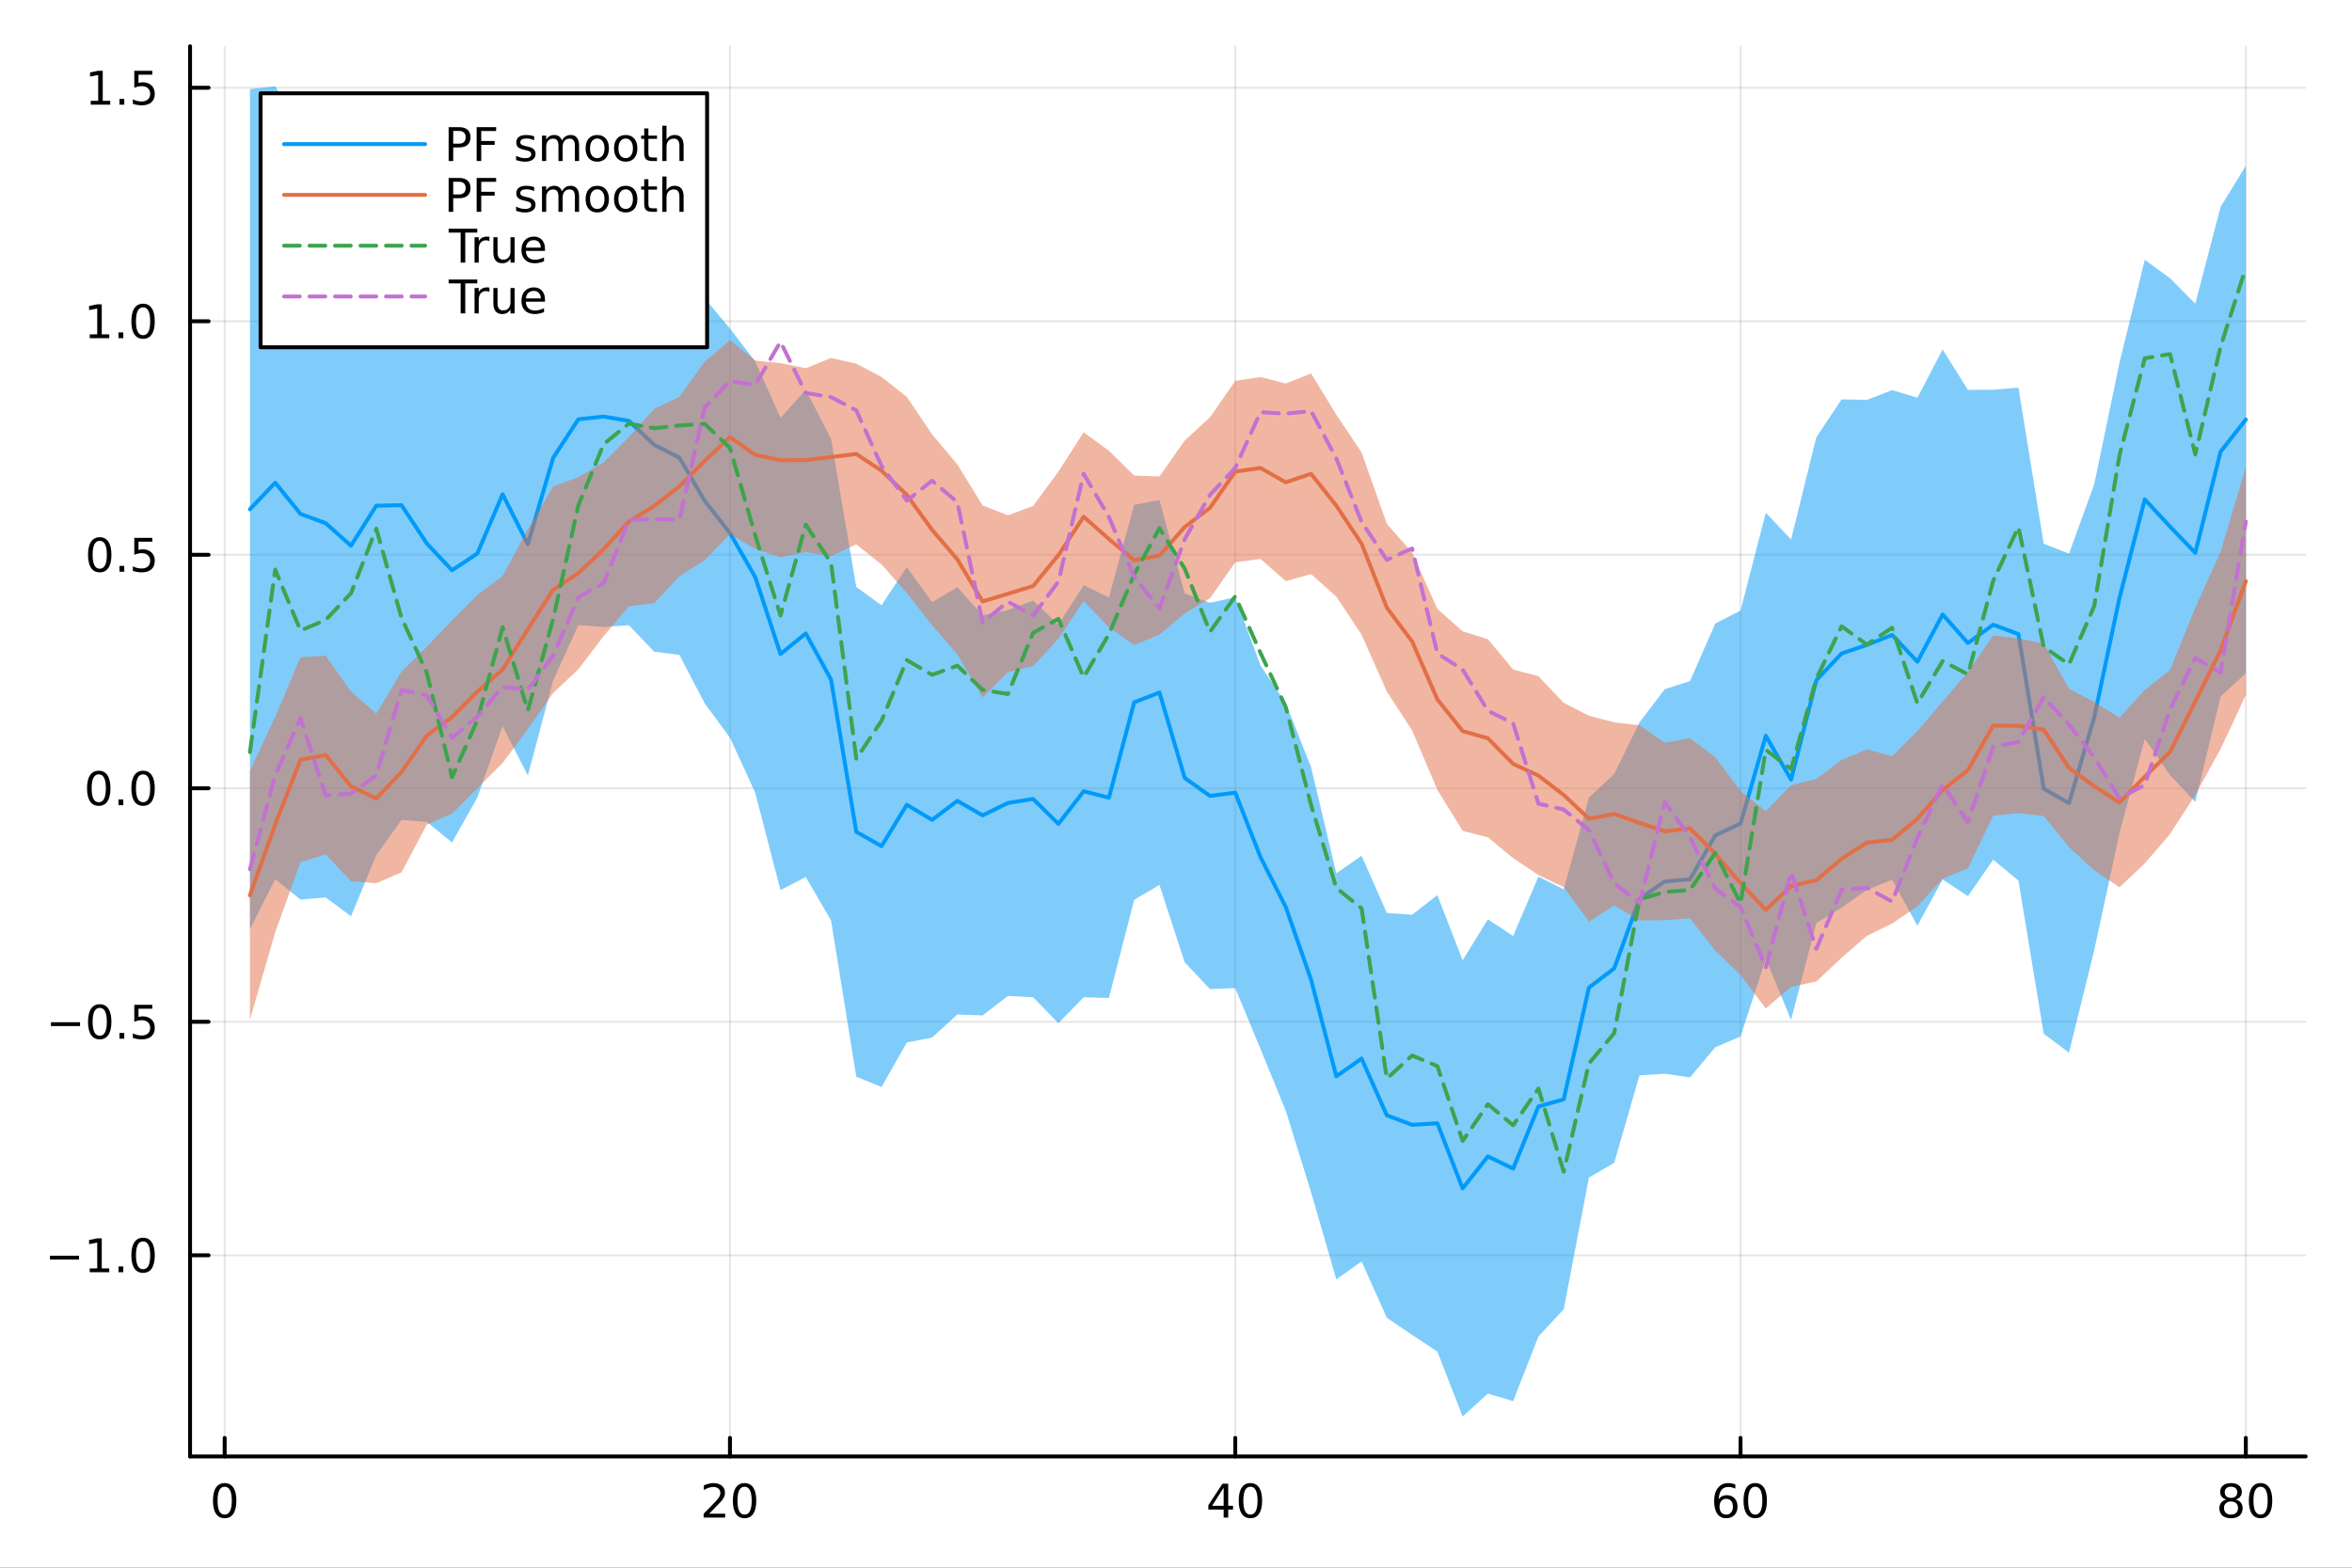 <?xml version="1.0" encoding="utf-8"?>
<svg xmlns="http://www.w3.org/2000/svg" xmlns:xlink="http://www.w3.org/1999/xlink" width="600" height="400" viewBox="0 0 2400 1600">
<rect x="0" y="0" width="2400" height="1600" fill="#333333" stroke="none"/>
<defs>
  <clipPath id="clip660">
    <rect x="0" y="0" width="2400" height="1600"/>
  </clipPath>
</defs>
<path clip-path="url(#clip660)" d="M0 1600 L2400 1600 L2400 0 L0 0  Z" fill="#ffffff" fill-rule="evenodd" fill-opacity="1"/>
<defs>
  <clipPath id="clip661">
    <rect x="480" y="0" width="1681" height="1600"/>
  </clipPath>
</defs>
<path clip-path="url(#clip660)" d="M193.936 1486.45 L2352.76 1486.45 L2352.76 47.244 L193.936 47.244  Z" fill="#ffffff" fill-rule="evenodd" fill-opacity="1"/>
<defs>
  <clipPath id="clip662">
    <rect x="193" y="47" width="2160" height="1440"/>
  </clipPath>
</defs>
<polyline clip-path="url(#clip662)" style="stroke:#000000; stroke-linecap:round; stroke-linejoin:round; stroke-width:2; stroke-opacity:0.1; fill:none" points="229.255,1486.45 229.255,47.244 "/>
<polyline clip-path="url(#clip662)" style="stroke:#000000; stroke-linecap:round; stroke-linejoin:round; stroke-width:2; stroke-opacity:0.1; fill:none" points="744.855,1486.45 744.855,47.244 "/>
<polyline clip-path="url(#clip662)" style="stroke:#000000; stroke-linecap:round; stroke-linejoin:round; stroke-width:2; stroke-opacity:0.1; fill:none" points="1260.46,1486.45 1260.46,47.244 "/>
<polyline clip-path="url(#clip662)" style="stroke:#000000; stroke-linecap:round; stroke-linejoin:round; stroke-width:2; stroke-opacity:0.1; fill:none" points="1776.06,1486.45 1776.06,47.244 "/>
<polyline clip-path="url(#clip662)" style="stroke:#000000; stroke-linecap:round; stroke-linejoin:round; stroke-width:2; stroke-opacity:0.1; fill:none" points="2291.66,1486.45 2291.66,47.244 "/>
<polyline clip-path="url(#clip662)" style="stroke:#000000; stroke-linecap:round; stroke-linejoin:round; stroke-width:2; stroke-opacity:0.1; fill:none" points="193.936,1281.16 2352.76,1281.16 "/>
<polyline clip-path="url(#clip662)" style="stroke:#000000; stroke-linecap:round; stroke-linejoin:round; stroke-width:2; stroke-opacity:0.1; fill:none" points="193.936,1042.84 2352.76,1042.84 "/>
<polyline clip-path="url(#clip662)" style="stroke:#000000; stroke-linecap:round; stroke-linejoin:round; stroke-width:2; stroke-opacity:0.1; fill:none" points="193.936,804.517 2352.76,804.517 "/>
<polyline clip-path="url(#clip662)" style="stroke:#000000; stroke-linecap:round; stroke-linejoin:round; stroke-width:2; stroke-opacity:0.1; fill:none" points="193.936,566.195 2352.76,566.195 "/>
<polyline clip-path="url(#clip662)" style="stroke:#000000; stroke-linecap:round; stroke-linejoin:round; stroke-width:2; stroke-opacity:0.1; fill:none" points="193.936,327.873 2352.76,327.873 "/>
<polyline clip-path="url(#clip662)" style="stroke:#000000; stroke-linecap:round; stroke-linejoin:round; stroke-width:2; stroke-opacity:0.1; fill:none" points="193.936,89.552 2352.76,89.552 "/>
<polyline clip-path="url(#clip660)" style="stroke:#000000; stroke-linecap:round; stroke-linejoin:round; stroke-width:4; stroke-opacity:1; fill:none" points="193.936,1486.45 2352.76,1486.45 "/>
<polyline clip-path="url(#clip660)" style="stroke:#000000; stroke-linecap:round; stroke-linejoin:round; stroke-width:4; stroke-opacity:1; fill:none" points="229.255,1486.45 229.255,1467.55 "/>
<polyline clip-path="url(#clip660)" style="stroke:#000000; stroke-linecap:round; stroke-linejoin:round; stroke-width:4; stroke-opacity:1; fill:none" points="744.855,1486.45 744.855,1467.55 "/>
<polyline clip-path="url(#clip660)" style="stroke:#000000; stroke-linecap:round; stroke-linejoin:round; stroke-width:4; stroke-opacity:1; fill:none" points="1260.46,1486.45 1260.46,1467.55 "/>
<polyline clip-path="url(#clip660)" style="stroke:#000000; stroke-linecap:round; stroke-linejoin:round; stroke-width:4; stroke-opacity:1; fill:none" points="1776.06,1486.45 1776.06,1467.55 "/>
<polyline clip-path="url(#clip660)" style="stroke:#000000; stroke-linecap:round; stroke-linejoin:round; stroke-width:4; stroke-opacity:1; fill:none" points="2291.66,1486.45 2291.66,1467.55 "/>
<path clip-path="url(#clip660)" d="M229.255 1517.37 Q225.644 1517.37 223.815 1520.93 Q222.009 1524.47 222.009 1531.6 Q222.009 1538.71 223.815 1542.27 Q225.644 1545.82 229.255 1545.82 Q232.889 1545.82 234.694 1542.27 Q236.523 1538.71 236.523 1531.6 Q236.523 1524.47 234.694 1520.93 Q232.889 1517.37 229.255 1517.37 M229.255 1513.66 Q235.065 1513.66 238.12 1518.27 Q241.199 1522.85 241.199 1531.6 Q241.199 1540.33 238.12 1544.94 Q235.065 1549.52 229.255 1549.52 Q223.444 1549.52 220.366 1544.94 Q217.31 1540.33 217.31 1531.6 Q217.31 1522.85 220.366 1518.27 Q223.444 1513.66 229.255 1513.66 Z" fill="#000000" fill-rule="nonzero" fill-opacity="1" /><path clip-path="url(#clip660)" d="M723.629 1544.91 L739.948 1544.91 L739.948 1548.85 L718.004 1548.85 L718.004 1544.91 Q720.666 1542.16 725.249 1537.53 Q729.855 1532.88 731.036 1531.53 Q733.281 1529.01 734.161 1527.27 Q735.064 1525.51 735.064 1523.82 Q735.064 1521.07 733.119 1519.33 Q731.198 1517.6 728.096 1517.6 Q725.897 1517.6 723.443 1518.36 Q721.013 1519.13 718.235 1520.68 L718.235 1515.95 Q721.059 1514.82 723.513 1514.24 Q725.967 1513.66 728.004 1513.66 Q733.374 1513.66 736.568 1516.35 Q739.763 1519.03 739.763 1523.52 Q739.763 1525.65 738.953 1527.57 Q738.166 1529.47 736.059 1532.07 Q735.48 1532.74 732.379 1535.95 Q729.277 1539.15 723.629 1544.91 Z" fill="#000000" fill-rule="nonzero" fill-opacity="1" /><path clip-path="url(#clip660)" d="M759.763 1517.37 Q756.152 1517.37 754.323 1520.93 Q752.517 1524.47 752.517 1531.6 Q752.517 1538.71 754.323 1542.27 Q756.152 1545.82 759.763 1545.82 Q763.397 1545.82 765.202 1542.27 Q767.031 1538.71 767.031 1531.6 Q767.031 1524.47 765.202 1520.93 Q763.397 1517.37 759.763 1517.37 M759.763 1513.66 Q765.573 1513.66 768.628 1518.27 Q771.707 1522.85 771.707 1531.6 Q771.707 1540.33 768.628 1544.94 Q765.573 1549.52 759.763 1549.52 Q753.952 1549.52 750.874 1544.94 Q747.818 1540.33 747.818 1531.6 Q747.818 1522.85 750.874 1518.27 Q753.952 1513.66 759.763 1513.66 Z" fill="#000000" fill-rule="nonzero" fill-opacity="1" /><path clip-path="url(#clip660)" d="M1248.63 1518.36 L1236.82 1536.81 L1248.63 1536.81 L1248.63 1518.36 M1247.4 1514.29 L1253.28 1514.29 L1253.28 1536.81 L1258.21 1536.81 L1258.21 1540.7 L1253.28 1540.7 L1253.28 1548.85 L1248.63 1548.85 L1248.63 1540.7 L1233.03 1540.7 L1233.03 1536.19 L1247.4 1514.29 Z" fill="#000000" fill-rule="nonzero" fill-opacity="1" /><path clip-path="url(#clip660)" d="M1275.94 1517.37 Q1272.33 1517.37 1270.5 1520.93 Q1268.7 1524.47 1268.7 1531.6 Q1268.7 1538.71 1270.5 1542.27 Q1272.33 1545.82 1275.94 1545.82 Q1279.58 1545.82 1281.38 1542.27 Q1283.21 1538.71 1283.21 1531.6 Q1283.21 1524.47 1281.38 1520.93 Q1279.58 1517.37 1275.94 1517.37 M1275.94 1513.66 Q1281.75 1513.66 1284.81 1518.27 Q1287.89 1522.85 1287.89 1531.6 Q1287.89 1540.33 1284.81 1544.94 Q1281.75 1549.52 1275.94 1549.52 Q1270.13 1549.52 1267.05 1544.94 Q1264 1540.33 1264 1531.6 Q1264 1522.85 1267.05 1518.27 Q1270.13 1513.66 1275.94 1513.66 Z" fill="#000000" fill-rule="nonzero" fill-opacity="1" /><path clip-path="url(#clip660)" d="M1761.46 1529.7 Q1758.31 1529.7 1756.46 1531.86 Q1754.63 1534.01 1754.63 1537.76 Q1754.63 1541.49 1756.46 1543.66 Q1758.31 1545.82 1761.46 1545.82 Q1764.61 1545.82 1766.44 1543.66 Q1768.29 1541.49 1768.29 1537.76 Q1768.29 1534.01 1766.44 1531.86 Q1764.61 1529.7 1761.46 1529.7 M1770.74 1515.05 L1770.74 1519.31 Q1768.98 1518.48 1767.18 1518.04 Q1765.4 1517.6 1763.64 1517.6 Q1759.01 1517.6 1756.55 1520.72 Q1754.12 1523.85 1753.78 1530.17 Q1755.14 1528.15 1757.2 1527.09 Q1759.26 1526 1761.74 1526 Q1766.95 1526 1769.96 1529.17 Q1772.99 1532.32 1772.99 1537.76 Q1772.99 1543.08 1769.84 1546.3 Q1766.69 1549.52 1761.46 1549.52 Q1755.47 1549.52 1752.3 1544.94 Q1749.12 1540.33 1749.12 1531.6 Q1749.12 1523.41 1753.01 1518.55 Q1756.9 1513.66 1763.45 1513.66 Q1765.21 1513.66 1766.99 1514.01 Q1768.8 1514.36 1770.74 1515.05 Z" fill="#000000" fill-rule="nonzero" fill-opacity="1" /><path clip-path="url(#clip660)" d="M1791.04 1517.37 Q1787.43 1517.37 1785.61 1520.93 Q1783.8 1524.47 1783.8 1531.6 Q1783.8 1538.71 1785.61 1542.27 Q1787.43 1545.82 1791.04 1545.82 Q1794.68 1545.82 1796.48 1542.27 Q1798.31 1538.71 1798.31 1531.6 Q1798.31 1524.47 1796.48 1520.93 Q1794.68 1517.37 1791.04 1517.37 M1791.04 1513.66 Q1796.86 1513.66 1799.91 1518.27 Q1802.99 1522.85 1802.99 1531.6 Q1802.99 1540.33 1799.91 1544.94 Q1796.86 1549.52 1791.04 1549.52 Q1785.23 1549.52 1782.16 1544.94 Q1779.1 1540.33 1779.1 1531.6 Q1779.1 1522.85 1782.16 1518.27 Q1785.23 1513.66 1791.04 1513.66 Z" fill="#000000" fill-rule="nonzero" fill-opacity="1" /><path clip-path="url(#clip660)" d="M2276.53 1532.44 Q2273.2 1532.44 2271.28 1534.22 Q2269.38 1536 2269.38 1539.13 Q2269.38 1542.25 2271.28 1544.03 Q2273.2 1545.82 2276.53 1545.82 Q2279.86 1545.82 2281.78 1544.03 Q2283.71 1542.23 2283.71 1539.13 Q2283.71 1536 2281.78 1534.22 Q2279.89 1532.44 2276.53 1532.44 M2271.85 1530.45 Q2268.84 1529.7 2267.16 1527.64 Q2265.49 1525.58 2265.49 1522.62 Q2265.49 1518.48 2268.43 1516.07 Q2271.39 1513.66 2276.53 1513.66 Q2281.69 1513.66 2284.63 1516.07 Q2287.57 1518.48 2287.57 1522.62 Q2287.57 1525.58 2285.88 1527.64 Q2284.22 1529.7 2281.23 1530.45 Q2284.61 1531.23 2286.48 1533.52 Q2288.38 1535.82 2288.38 1539.13 Q2288.38 1544.15 2285.3 1546.83 Q2282.25 1549.52 2276.53 1549.52 Q2270.81 1549.52 2267.73 1546.83 Q2264.68 1544.15 2264.68 1539.13 Q2264.68 1535.82 2266.58 1533.52 Q2268.47 1531.23 2271.85 1530.45 M2270.14 1523.06 Q2270.14 1525.75 2271.81 1527.25 Q2273.5 1528.76 2276.53 1528.76 Q2279.54 1528.76 2281.23 1527.25 Q2282.94 1525.75 2282.94 1523.06 Q2282.94 1520.38 2281.23 1518.87 Q2279.54 1517.37 2276.53 1517.37 Q2273.5 1517.37 2271.81 1518.87 Q2270.14 1520.38 2270.14 1523.06 Z" fill="#000000" fill-rule="nonzero" fill-opacity="1" /><path clip-path="url(#clip660)" d="M2306.69 1517.37 Q2303.08 1517.37 2301.25 1520.93 Q2299.45 1524.47 2299.45 1531.6 Q2299.45 1538.71 2301.25 1542.27 Q2303.08 1545.82 2306.69 1545.82 Q2310.33 1545.82 2312.13 1542.27 Q2313.96 1538.71 2313.96 1531.6 Q2313.96 1524.47 2312.13 1520.93 Q2310.33 1517.37 2306.69 1517.37 M2306.69 1513.66 Q2312.5 1513.66 2315.56 1518.27 Q2318.64 1522.85 2318.64 1531.6 Q2318.64 1540.33 2315.56 1544.94 Q2312.5 1549.52 2306.69 1549.52 Q2300.88 1549.52 2297.8 1544.94 Q2294.75 1540.33 2294.75 1531.6 Q2294.75 1522.85 2297.8 1518.27 Q2300.88 1513.66 2306.69 1513.66 Z" fill="#000000" fill-rule="nonzero" fill-opacity="1" /><polyline clip-path="url(#clip660)" style="stroke:#000000; stroke-linecap:round; stroke-linejoin:round; stroke-width:4; stroke-opacity:1; fill:none" points="193.936,1486.45 193.936,47.244 "/>
<polyline clip-path="url(#clip660)" style="stroke:#000000; stroke-linecap:round; stroke-linejoin:round; stroke-width:4; stroke-opacity:1; fill:none" points="193.936,1281.16 212.834,1281.16 "/>
<polyline clip-path="url(#clip660)" style="stroke:#000000; stroke-linecap:round; stroke-linejoin:round; stroke-width:4; stroke-opacity:1; fill:none" points="193.936,1042.84 212.834,1042.84 "/>
<polyline clip-path="url(#clip660)" style="stroke:#000000; stroke-linecap:round; stroke-linejoin:round; stroke-width:4; stroke-opacity:1; fill:none" points="193.936,804.517 212.834,804.517 "/>
<polyline clip-path="url(#clip660)" style="stroke:#000000; stroke-linecap:round; stroke-linejoin:round; stroke-width:4; stroke-opacity:1; fill:none" points="193.936,566.195 212.834,566.195 "/>
<polyline clip-path="url(#clip660)" style="stroke:#000000; stroke-linecap:round; stroke-linejoin:round; stroke-width:4; stroke-opacity:1; fill:none" points="193.936,327.873 212.834,327.873 "/>
<polyline clip-path="url(#clip660)" style="stroke:#000000; stroke-linecap:round; stroke-linejoin:round; stroke-width:4; stroke-opacity:1; fill:none" points="193.936,89.552 212.834,89.552 "/>
<path clip-path="url(#clip660)" d="M50.992 1281.61 L80.668 1281.61 L80.668 1285.55 L50.992 1285.55 L50.992 1281.61 Z" fill="#000000" fill-rule="nonzero" fill-opacity="1" /><path clip-path="url(#clip660)" d="M91.571 1294.5 L99.21 1294.5 L99.21 1268.14 L90.899 1269.81 L90.899 1265.55 L99.163 1263.88 L103.839 1263.88 L103.839 1294.5 L111.478 1294.5 L111.478 1298.44 L91.571 1298.44 L91.571 1294.5 Z" fill="#000000" fill-rule="nonzero" fill-opacity="1" /><path clip-path="url(#clip660)" d="M120.922 1292.56 L125.807 1292.56 L125.807 1298.44 L120.922 1298.44 L120.922 1292.56 Z" fill="#000000" fill-rule="nonzero" fill-opacity="1" /><path clip-path="url(#clip660)" d="M145.992 1266.96 Q142.381 1266.96 140.552 1270.52 Q138.746 1274.06 138.746 1281.19 Q138.746 1288.3 140.552 1291.87 Q142.381 1295.41 145.992 1295.41 Q149.626 1295.41 151.431 1291.87 Q153.26 1288.3 153.26 1281.19 Q153.26 1274.06 151.431 1270.52 Q149.626 1266.96 145.992 1266.96 M145.992 1263.25 Q151.802 1263.25 154.857 1267.86 Q157.936 1272.44 157.936 1281.19 Q157.936 1289.92 154.857 1294.53 Q151.802 1299.11 145.992 1299.11 Q140.181 1299.11 137.103 1294.53 Q134.047 1289.92 134.047 1281.19 Q134.047 1272.44 137.103 1267.86 Q140.181 1263.25 145.992 1263.25 Z" fill="#000000" fill-rule="nonzero" fill-opacity="1" /><path clip-path="url(#clip660)" d="M51.987 1043.29 L81.663 1043.29 L81.663 1047.22 L51.987 1047.22 L51.987 1043.29 Z" fill="#000000" fill-rule="nonzero" fill-opacity="1" /><path clip-path="url(#clip660)" d="M101.756 1028.64 Q98.145 1028.64 96.316 1032.2 Q94.51 1035.74 94.51 1042.87 Q94.51 1049.98 96.316 1053.54 Q98.145 1057.09 101.756 1057.09 Q105.39 1057.09 107.196 1053.54 Q109.024 1049.98 109.024 1042.87 Q109.024 1035.74 107.196 1032.2 Q105.39 1028.64 101.756 1028.64 M101.756 1024.93 Q107.566 1024.93 110.621 1029.54 Q113.7 1034.12 113.7 1042.87 Q113.7 1051.6 110.621 1056.21 Q107.566 1060.79 101.756 1060.79 Q95.946 1060.79 92.867 1056.21 Q89.811 1051.6 89.811 1042.87 Q89.811 1034.12 92.867 1029.54 Q95.946 1024.93 101.756 1024.93 Z" fill="#000000" fill-rule="nonzero" fill-opacity="1" /><path clip-path="url(#clip660)" d="M121.918 1054.24 L126.802 1054.24 L126.802 1060.12 L121.918 1060.12 L121.918 1054.24 Z" fill="#000000" fill-rule="nonzero" fill-opacity="1" /><path clip-path="url(#clip660)" d="M137.033 1025.56 L155.39 1025.56 L155.39 1029.49 L141.316 1029.49 L141.316 1037.97 Q142.334 1037.62 143.353 1037.46 Q144.371 1037.27 145.39 1037.27 Q151.177 1037.27 154.556 1040.44 Q157.936 1043.61 157.936 1049.03 Q157.936 1054.61 154.464 1057.71 Q150.992 1060.79 144.672 1060.79 Q142.496 1060.79 140.228 1060.42 Q137.982 1060.05 135.575 1059.31 L135.575 1054.61 Q137.658 1055.74 139.881 1056.3 Q142.103 1056.85 144.58 1056.85 Q148.584 1056.85 150.922 1054.75 Q153.26 1052.64 153.26 1049.03 Q153.26 1045.42 150.922 1043.31 Q148.584 1041.21 144.58 1041.21 Q142.705 1041.21 140.83 1041.62 Q138.978 1042.04 137.033 1042.92 L137.033 1025.56 Z" fill="#000000" fill-rule="nonzero" fill-opacity="1" /><path clip-path="url(#clip660)" d="M100.76 790.315 Q97.149 790.315 95.321 793.88 Q93.515 797.422 93.515 804.551 Q93.515 811.658 95.321 815.223 Q97.149 818.764 100.76 818.764 Q104.395 818.764 106.2 815.223 Q108.029 811.658 108.029 804.551 Q108.029 797.422 106.2 793.88 Q104.395 790.315 100.76 790.315 M100.76 786.612 Q106.571 786.612 109.626 791.218 Q112.705 795.801 112.705 804.551 Q112.705 813.278 109.626 817.885 Q106.571 822.468 100.76 822.468 Q94.95 822.468 91.871 817.885 Q88.816 813.278 88.816 804.551 Q88.816 795.801 91.871 791.218 Q94.95 786.612 100.76 786.612 Z" fill="#000000" fill-rule="nonzero" fill-opacity="1" /><path clip-path="url(#clip660)" d="M120.922 815.917 L125.807 815.917 L125.807 821.797 L120.922 821.797 L120.922 815.917 Z" fill="#000000" fill-rule="nonzero" fill-opacity="1" /><path clip-path="url(#clip660)" d="M145.992 790.315 Q142.381 790.315 140.552 793.88 Q138.746 797.422 138.746 804.551 Q138.746 811.658 140.552 815.223 Q142.381 818.764 145.992 818.764 Q149.626 818.764 151.431 815.223 Q153.26 811.658 153.26 804.551 Q153.26 797.422 151.431 793.88 Q149.626 790.315 145.992 790.315 M145.992 786.612 Q151.802 786.612 154.857 791.218 Q157.936 795.801 157.936 804.551 Q157.936 813.278 154.857 817.885 Q151.802 822.468 145.992 822.468 Q140.181 822.468 137.103 817.885 Q134.047 813.278 134.047 804.551 Q134.047 795.801 137.103 791.218 Q140.181 786.612 145.992 786.612 Z" fill="#000000" fill-rule="nonzero" fill-opacity="1" /><path clip-path="url(#clip660)" d="M101.756 551.994 Q98.145 551.994 96.316 555.558 Q94.51 559.1 94.51 566.23 Q94.51 573.336 96.316 576.901 Q98.145 580.443 101.756 580.443 Q105.39 580.443 107.196 576.901 Q109.024 573.336 109.024 566.23 Q109.024 559.1 107.196 555.558 Q105.39 551.994 101.756 551.994 M101.756 548.29 Q107.566 548.29 110.621 552.896 Q113.7 557.48 113.7 566.23 Q113.7 574.956 110.621 579.563 Q107.566 584.146 101.756 584.146 Q95.946 584.146 92.867 579.563 Q89.811 574.956 89.811 566.23 Q89.811 557.48 92.867 552.896 Q95.946 548.29 101.756 548.29 Z" fill="#000000" fill-rule="nonzero" fill-opacity="1" /><path clip-path="url(#clip660)" d="M121.918 577.595 L126.802 577.595 L126.802 583.475 L121.918 583.475 L121.918 577.595 Z" fill="#000000" fill-rule="nonzero" fill-opacity="1" /><path clip-path="url(#clip660)" d="M137.033 548.915 L155.39 548.915 L155.39 552.85 L141.316 552.85 L141.316 561.322 Q142.334 560.975 143.353 560.813 Q144.371 560.628 145.39 560.628 Q151.177 560.628 154.556 563.799 Q157.936 566.97 157.936 572.387 Q157.936 577.966 154.464 581.068 Q150.992 584.146 144.672 584.146 Q142.496 584.146 140.228 583.776 Q137.982 583.405 135.575 582.665 L135.575 577.966 Q137.658 579.1 139.881 579.656 Q142.103 580.211 144.58 580.211 Q148.584 580.211 150.922 578.105 Q153.26 575.998 153.26 572.387 Q153.26 568.776 150.922 566.669 Q148.584 564.563 144.58 564.563 Q142.705 564.563 140.83 564.98 Q138.978 565.396 137.033 566.276 L137.033 548.915 Z" fill="#000000" fill-rule="nonzero" fill-opacity="1" /><path clip-path="url(#clip660)" d="M91.571 341.218 L99.21 341.218 L99.21 314.853 L90.899 316.519 L90.899 312.26 L99.163 310.593 L103.839 310.593 L103.839 341.218 L111.478 341.218 L111.478 345.153 L91.571 345.153 L91.571 341.218 Z" fill="#000000" fill-rule="nonzero" fill-opacity="1" /><path clip-path="url(#clip660)" d="M120.922 339.274 L125.807 339.274 L125.807 345.153 L120.922 345.153 L120.922 339.274 Z" fill="#000000" fill-rule="nonzero" fill-opacity="1" /><path clip-path="url(#clip660)" d="M145.992 313.672 Q142.381 313.672 140.552 317.237 Q138.746 320.778 138.746 327.908 Q138.746 335.014 140.552 338.579 Q142.381 342.121 145.992 342.121 Q149.626 342.121 151.431 338.579 Q153.26 335.014 153.26 327.908 Q153.26 320.778 151.431 317.237 Q149.626 313.672 145.992 313.672 M145.992 309.968 Q151.802 309.968 154.857 314.575 Q157.936 319.158 157.936 327.908 Q157.936 336.635 154.857 341.241 Q151.802 345.825 145.992 345.825 Q140.181 345.825 137.103 341.241 Q134.047 336.635 134.047 327.908 Q134.047 319.158 137.103 314.575 Q140.181 309.968 145.992 309.968 Z" fill="#000000" fill-rule="nonzero" fill-opacity="1" /><path clip-path="url(#clip660)" d="M92.566 102.897 L100.205 102.897 L100.205 76.531 L91.895 78.198 L91.895 73.938 L100.159 72.272 L104.834 72.272 L104.834 102.897 L112.473 102.897 L112.473 106.832 L92.566 106.832 L92.566 102.897 Z" fill="#000000" fill-rule="nonzero" fill-opacity="1" /><path clip-path="url(#clip660)" d="M121.918 100.952 L126.802 100.952 L126.802 106.832 L121.918 106.832 L121.918 100.952 Z" fill="#000000" fill-rule="nonzero" fill-opacity="1" /><path clip-path="url(#clip660)" d="M137.033 72.272 L155.39 72.272 L155.39 76.207 L141.316 76.207 L141.316 84.679 Q142.334 84.332 143.353 84.17 Q144.371 83.985 145.39 83.985 Q151.177 83.985 154.556 87.156 Q157.936 90.327 157.936 95.744 Q157.936 101.322 154.464 104.424 Q150.992 107.503 144.672 107.503 Q142.496 107.503 140.228 107.133 Q137.982 106.762 135.575 106.022 L135.575 101.322 Q137.658 102.457 139.881 103.012 Q142.103 103.568 144.58 103.568 Q148.584 103.568 150.922 101.461 Q153.26 99.355 153.26 95.744 Q153.26 92.133 150.922 90.026 Q148.584 87.92 144.58 87.92 Q142.705 87.92 140.83 88.336 Q138.978 88.753 137.033 89.633 L137.033 72.272 Z" fill="#000000" fill-rule="nonzero" fill-opacity="1" /><path clip-path="url(#clip662)" d="M255.035 948.541 L280.815 897.34 L306.595 918.069 L332.375 915.946 L358.155 935.153 L383.935 872.959 L409.715 836.838 L435.495 838.833 L461.275 859.856 L487.055 814.009 L512.835 741.022 L538.615 791.55 L564.395 694.682 L590.175 638.003 L615.955 639.958 L641.735 638.052 L667.515 665.128 L693.295 668.422 L719.075 717.862 L744.855 752.89 L770.635 809.094 L796.415 908.426 L822.195 895.145 L847.975 939.256 L873.755 1098.91 L899.535 1109.36 L925.316 1063.99 L951.096 1058.93 L976.876 1035.43 L1002.66 1036.35 L1028.44 1016.44 L1054.22 1017.83 L1080 1044.3 L1105.78 1017.8 L1131.56 1018.5 L1157.34 918.347 L1183.12 903.199 L1208.9 982.202 L1234.68 1009.47 L1260.46 1008.48 L1286.24 1070.58 L1312.02 1133.66 L1337.8 1216.7 L1363.58 1305.72 L1389.36 1287.43 L1415.14 1344.92 L1440.92 1362.42 L1466.7 1379.45 L1492.48 1445.72 L1518.26 1422.29 L1544.04 1430.05 L1569.82 1363.97 L1595.6 1336.31 L1621.38 1201.82 L1647.16 1186.77 L1672.94 1097.53 L1698.72 1095.86 L1724.5 1099.65 L1750.28 1068.85 L1776.06 1057.84 L1801.84 978.633 L1827.62 1040.88 L1853.4 942.079 L1879.18 926.325 L1904.96 908.253 L1930.74 897.904 L1956.52 944.796 L1982.3 897.56 L2008.08 914.604 L2033.86 877.441 L2059.64 898.745 L2085.42 1055.02 L2111.2 1074.39 L2136.98 969.702 L2162.76 850.196 L2188.54 754.196 L2214.32 791.036 L2240.1 818.482 L2265.88 710.873 L2291.66 687.202 L2291.66 169.196 L2265.88 211.214 L2240.1 309.963 L2214.32 283.929 L2188.54 265.158 L2162.76 370.123 L2136.98 494.281 L2111.2 565.061 L2085.42 554.893 L2059.64 395.638 L2033.86 397.75 L2008.08 397.954 L1982.3 356.669 L1956.52 405.907 L1930.74 398.148 L1904.96 408.125 L1879.18 407.604 L1853.4 446.294 L1827.62 550.577 L1801.84 523.277 L1776.06 623.115 L1750.28 636.392 L1724.5 695.128 L1698.72 703.407 L1672.94 737.211 L1647.16 789.929 L1621.38 813.987 L1595.6 907.661 L1569.82 894.695 L1544.04 955.316 L1518.26 938.236 L1492.48 980.106 L1466.7 913.539 L1440.92 933.591 L1415.14 931.752 L1389.36 873.358 L1363.58 891.335 L1337.8 782.836 L1312.02 717.845 L1286.24 679.134 L1260.46 609.56 L1234.68 615.196 L1208.9 605.767 L1183.12 510.369 L1157.34 515.24 L1131.56 609.715 L1105.78 597.323 L1080 637.435 L1054.22 612.96 L1028.44 622.59 L1002.66 628.022 L976.876 599.262 L951.096 614.674 L925.316 578.652 L899.535 617.771 L873.755 599.082 L847.975 447.786 L822.195 397.911 L796.415 426.527 L770.635 368.861 L744.855 335.297 L719.075 304.478 L693.295 265.746 L667.515 242.773 L641.735 221.051 L615.955 210.383 L590.175 217.858 L564.395 240.032 L538.615 319.263 L512.835 267.889 L487.055 315.746 L461.275 304.255 L435.495 270.452 L409.715 194.263 L383.935 159.317 L358.155 178.759 L332.375 152.051 L306.595 130.928 L280.815 87.976 L255.035 90.922  Z" fill="#009af9" fill-rule="evenodd" fill-opacity="0.5"/>
<polyline clip-path="url(#clip662)" style="stroke:#009af9; stroke-linecap:round; stroke-linejoin:round; stroke-width:4; stroke-opacity:1; fill:none" points="255.035,519.731 280.815,492.658 306.595,524.498 332.375,533.998 358.155,556.956 383.935,516.138 409.715,515.551 435.495,554.642 461.275,582.055 487.055,564.878 512.835,504.456 538.615,555.406 564.395,467.357 590.175,427.93 615.955,425.17 641.735,429.551 667.515,453.951 693.295,467.084 719.075,511.17 744.855,544.093 770.635,588.978 796.415,667.476 822.195,646.528 847.975,693.521 873.755,848.998 899.535,863.567 925.316,821.322 951.096,836.804 976.876,817.348 1002.66,832.185 1028.44,819.516 1054.22,815.395 1080,840.869 1105.78,807.56 1131.56,814.105 1157.34,716.793 1183.12,706.784 1208.9,793.985 1234.68,812.334 1260.46,809.019 1286.24,874.859 1312.02,925.753 1337.8,999.767 1363.58,1098.53 1389.36,1080.39 1415.14,1138.33 1440.92,1148.01 1466.7,1146.49 1492.48,1212.91 1518.26,1180.26 1544.04,1192.68 1569.82,1129.33 1595.6,1121.99 1621.38,1007.9 1647.16,988.349 1672.94,917.369 1698.72,899.635 1724.5,897.389 1750.28,852.619 1776.06,840.479 1801.84,750.955 1827.62,795.728 1853.4,694.186 1879.18,666.964 1904.96,658.189 1930.74,648.026 1956.52,675.351 1982.3,627.115 2008.08,656.279 2033.86,637.595 2059.64,647.191 2085.42,804.957 2111.2,819.727 2136.98,731.992 2162.76,610.159 2188.54,509.677 2214.32,537.482 2240.1,564.223 2265.88,461.044 2291.66,428.199 "/>
<path clip-path="url(#clip662)" d="M255.035 1040.79 L280.815 951.479 L306.595 879.927 L332.375 872.021 L358.155 899.389 L383.935 901.457 L409.715 890.343 L435.495 841.626 L461.275 830.442 L487.055 804.472 L512.835 778.764 L538.615 744.243 L564.395 707.324 L590.175 683.059 L615.955 649.244 L641.735 618.786 L667.515 615.65 L693.295 588.025 L719.075 571.739 L744.855 545.177 L770.635 560.39 L796.415 568.773 L822.195 563.454 L847.975 567.656 L873.755 555.537 L899.535 576.169 L925.316 605.177 L951.096 638.145 L976.876 667.859 L1002.66 711.849 L1028.44 686.051 L1054.22 679.875 L1080 651.914 L1105.78 613.518 L1131.56 640.287 L1157.34 658.284 L1183.12 647.707 L1208.9 626.08 L1234.68 610.663 L1260.46 573.888 L1286.24 570.455 L1312.02 593.075 L1337.8 585.934 L1363.58 608.815 L1389.36 647.883 L1415.14 705.814 L1440.92 745.456 L1466.7 806.099 L1492.48 847.993 L1518.26 854.629 L1544.04 875.897 L1569.82 893.066 L1595.6 905.393 L1621.38 940.708 L1647.16 924.225 L1672.94 939.469 L1698.72 939.076 L1724.5 937.345 L1750.28 970.282 L1776.06 995.139 L1801.84 1029.23 L1827.62 1007.16 L1853.4 1001.74 L1879.18 977.449 L1904.96 955.185 L1930.74 942.566 L1956.52 925.036 L1982.3 896.837 L2008.08 886.054 L2033.86 832.455 L2059.64 829.889 L2085.42 832.714 L2111.2 864.547 L2136.98 888.353 L2162.76 905.574 L2188.54 881.184 L2214.32 851.288 L2240.1 811.337 L2265.88 764.504 L2291.66 709.436 L2291.66 476.777 L2265.88 563.177 L2240.1 620.248 L2214.32 683.722 L2188.54 704.109 L2162.76 732.517 L2136.98 716.44 L2111.2 702.861 L2085.42 656.721 L2059.64 651.68 L2033.86 648.457 L2008.08 685.974 L1982.3 715.923 L1956.52 746.186 L1930.74 771.732 L1904.96 764.788 L1879.18 775.571 L1853.4 795.027 L1827.62 801.372 L1801.84 827.864 L1776.06 807.357 L1750.28 772.69 L1724.5 753.454 L1698.72 757.976 L1672.94 740.232 L1647.16 737.215 L1621.38 730.531 L1595.6 717.293 L1569.82 690.133 L1544.04 683.361 L1518.26 652.383 L1492.48 644.322 L1466.7 621.443 L1440.92 563.884 L1415.14 534.629 L1389.36 461.797 L1363.58 423.222 L1337.8 381.15 L1312.02 391.423 L1286.24 384.786 L1260.46 388.725 L1234.68 425.868 L1208.9 449.637 L1183.12 486.277 L1157.34 485.379 L1131.56 460.013 L1105.78 441.222 L1080 481.242 L1054.22 516.345 L1028.44 525.944 L1002.66 515.816 L976.876 473.951 L951.096 443.339 L925.316 405.004 L899.535 384.712 L873.755 371.189 L847.975 365.301 L822.195 375.822 L796.415 370.626 L770.635 367.953 L744.855 347.097 L719.075 369.207 L693.295 404.926 L667.515 417.224 L641.735 445.965 L615.955 471.886 L590.175 486.94 L564.395 496.557 L538.615 540.187 L512.835 587.849 L487.055 607.28 L461.275 633.193 L435.495 660.045 L409.715 685.459 L383.935 728.341 L358.155 705.889 L332.375 669.19 L306.595 670.805 L280.815 731.614 L255.035 786.718  Z" fill="#e26f46" fill-rule="evenodd" fill-opacity="0.5"/>
<polyline clip-path="url(#clip662)" style="stroke:#e26f46; stroke-linecap:round; stroke-linejoin:round; stroke-width:4; stroke-opacity:1; fill:none" points="255.035,913.753 280.815,841.547 306.595,775.366 332.375,770.606 358.155,802.639 383.935,814.899 409.715,787.901 435.495,750.836 461.275,731.818 487.055,705.876 512.835,683.306 538.615,642.215 564.395,601.941 590.175,585 615.955,560.565 641.735,532.375 667.515,516.437 693.295,496.475 719.075,470.473 744.855,446.137 770.635,464.171 796.415,469.7 822.195,469.638 847.975,466.479 873.755,463.363 899.535,480.44 925.316,505.09 951.096,540.742 976.876,570.905 1002.66,613.832 1028.44,605.998 1054.22,598.11 1080,566.578 1105.78,527.37 1131.56,550.15 1157.34,571.831 1183.12,566.992 1208.9,537.858 1234.68,518.266 1260.46,481.306 1286.24,477.621 1312.02,492.249 1337.8,483.542 1363.58,516.018 1389.36,554.84 1415.14,620.222 1440.92,654.67 1466.7,713.771 1492.48,746.158 1518.26,753.506 1544.04,779.629 1569.82,791.6 1595.6,811.343 1621.38,835.62 1647.16,830.72 1672.94,839.85 1698.72,848.526 1724.5,845.399 1750.28,871.486 1776.06,901.248 1801.84,928.547 1827.62,904.265 1853.4,898.382 1879.18,876.51 1904.96,859.986 1930.74,857.149 1956.52,835.611 1982.3,806.38 2008.08,786.014 2033.86,740.456 2059.64,740.784 2085.42,744.718 2111.2,783.704 2136.98,802.397 2162.76,819.045 2188.54,792.647 2214.32,767.505 2240.1,715.793 2265.88,663.84 2291.66,593.107 "/>
<polyline clip-path="url(#clip662)" style="stroke:#3da44d; stroke-linecap:round; stroke-linejoin:round; stroke-width:4; stroke-opacity:1; fill:none" stroke-dasharray="16, 10" points="255.035,767.614 280.815,581.306 306.595,643.548 332.375,632.717 358.155,605.466 383.935,539.547 409.715,630.585 435.495,686.523 461.275,793.308 487.055,735.121 512.835,640.127 538.615,725.175 564.395,631.99 590.175,515.648 615.955,453.359 641.735,432.284 667.515,437.068 693.295,434.17 719.075,432.646 744.855,457.125 770.635,546.455 796.415,628.231 822.195,535.486 847.975,574.252 873.755,774.466 899.535,735.607 925.316,673.683 951.096,688.747 976.876,679.395 1002.66,704.094 1028.44,708.348 1054.22,645.888 1080,631.571 1105.78,691.271 1131.56,647.196 1157.34,586.241 1183.12,539.036 1208.9,580.409 1234.68,644.831 1260.46,608.587 1286.24,666.41 1312.02,721.73 1337.8,821.505 1363.58,906.22 1389.36,927.017 1415.14,1100.83 1440.92,1077.25 1466.7,1088.13 1492.48,1164.47 1518.26,1126.97 1544.04,1148.45 1569.82,1111.03 1595.6,1195.92 1621.38,1085.35 1647.16,1054.42 1672.94,917.884 1698.72,910.405 1724.5,908.252 1750.28,870.483 1776.06,922.122 1801.84,765.275 1827.62,784.898 1853.4,692.594 1879.18,639.239 1904.96,657.844 1930.74,640.635 1956.52,717.763 1982.3,674.701 2008.08,688.226 2033.86,592.794 2059.64,537.853 2085.42,660.255 2111.2,678.029 2136.98,618.525 2162.76,464.673 2188.54,365.686 2214.32,361.341 2240.1,463.865 2265.88,353.817 2291.66,273.151 "/>
<polyline clip-path="url(#clip662)" style="stroke:#c271d2; stroke-linecap:round; stroke-linejoin:round; stroke-width:4; stroke-opacity:1; fill:none" stroke-dasharray="16, 10" points="255.035,887.095 280.815,791.421 306.595,733.011 332.375,811.745 358.155,809.969 383.935,791.371 409.715,704.449 435.495,709.754 461.275,752.932 487.055,731.457 512.835,701.134 538.615,703.878 564.395,669.315 590.175,609.643 615.955,595.187 641.735,530.729 667.515,529.985 693.295,530.248 719.075,415.95 744.855,388.869 770.635,392.867 796.415,348.845 822.195,401.13 847.975,405.233 873.755,418.85 899.535,475.492 925.316,511.01 951.096,490.622 976.876,512.538 1002.66,635.38 1028.44,614.079 1054.22,628.135 1080,593.667 1105.78,483.534 1131.56,527.644 1157.34,588.83 1183.12,620.969 1208.9,550.258 1234.68,505.064 1260.46,477.481 1286.24,420.637 1312.02,422.205 1337.8,419.449 1363.58,467.829 1389.36,532.552 1415.14,571.408 1440.92,559.812 1466.7,666.904 1492.48,683.296 1518.26,725.404 1544.04,738.243 1569.82,820.237 1595.6,826.197 1621.38,847.262 1647.16,901.443 1672.94,921.657 1698.72,818.665 1724.5,854.445 1750.28,907.095 1776.06,925.532 1801.84,987.527 1827.62,890.085 1853.4,968.481 1879.18,908.071 1904.96,906.108 1930.74,920.208 1956.52,855.143 1982.3,800.573 2008.08,839.24 2033.86,762.176 2059.64,757.195 2085.42,711.322 2111.2,739.591 2136.98,772.889 2162.76,814.836 2188.54,801.086 2214.32,724.116 2240.1,671.566 2265.88,686.506 2291.66,532.38 "/>
<path clip-path="url(#clip660)" d="M265.897 354.418 L721.546 354.418 L721.546 95.218 L265.897 95.218  Z" fill="#ffffff" fill-rule="evenodd" fill-opacity="1"/>
<polyline clip-path="url(#clip660)" style="stroke:#000000; stroke-linecap:round; stroke-linejoin:round; stroke-width:4; stroke-opacity:1; fill:none" points="265.897,354.418 721.546,354.418 721.546,95.218 265.897,95.218 265.897,354.418 "/>
<polyline clip-path="url(#clip660)" style="stroke:#009af9; stroke-linecap:round; stroke-linejoin:round; stroke-width:4; stroke-opacity:1; fill:none" points="289.884,147.058 433.805,147.058 "/>
<path clip-path="url(#clip660)" d="M462.468 133.62 L462.468 146.606 L468.347 146.606 Q471.611 146.606 473.394 144.916 Q475.176 143.227 475.176 140.102 Q475.176 137 473.394 135.31 Q471.611 133.62 468.347 133.62 L462.468 133.62 M457.792 129.778 L468.347 129.778 Q474.157 129.778 477.12 132.416 Q480.106 135.032 480.106 140.102 Q480.106 145.217 477.12 147.833 Q474.157 150.449 468.347 150.449 L462.468 150.449 L462.468 164.338 L457.792 164.338 L457.792 129.778 Z" fill="#000000" fill-rule="nonzero" fill-opacity="1" /><path clip-path="url(#clip660)" d="M486.38 129.778 L506.241 129.778 L506.241 133.713 L491.055 133.713 L491.055 143.898 L504.759 143.898 L504.759 147.833 L491.055 147.833 L491.055 164.338 L486.38 164.338 L486.38 129.778 Z" fill="#000000" fill-rule="nonzero" fill-opacity="1" /><path clip-path="url(#clip660)" d="M545.06 139.176 L545.06 143.203 Q543.254 142.277 541.31 141.815 Q539.365 141.352 537.282 141.352 Q534.111 141.352 532.514 142.324 Q530.94 143.296 530.94 145.24 Q530.94 146.722 532.074 147.578 Q533.208 148.412 536.634 149.176 L538.092 149.5 Q542.629 150.472 544.527 152.254 Q546.449 154.014 546.449 157.185 Q546.449 160.796 543.578 162.902 Q540.731 165.009 535.731 165.009 Q533.648 165.009 531.379 164.592 Q529.134 164.199 526.634 163.388 L526.634 158.99 Q528.995 160.217 531.287 160.842 Q533.578 161.444 535.824 161.444 Q538.833 161.444 540.453 160.426 Q542.074 159.384 542.074 157.509 Q542.074 155.773 540.893 154.847 Q539.736 153.921 535.777 153.064 L534.296 152.717 Q530.338 151.884 528.578 150.171 Q526.819 148.435 526.819 145.426 Q526.819 141.768 529.412 139.778 Q532.004 137.787 536.773 137.787 Q539.134 137.787 541.217 138.134 Q543.301 138.481 545.06 139.176 Z" fill="#000000" fill-rule="nonzero" fill-opacity="1" /><path clip-path="url(#clip660)" d="M573.416 143.389 Q575.013 140.518 577.236 139.153 Q579.458 137.787 582.467 137.787 Q586.518 137.787 588.717 140.634 Q590.916 143.458 590.916 148.689 L590.916 164.338 L586.634 164.338 L586.634 148.828 Q586.634 145.102 585.314 143.296 Q583.995 141.49 581.286 141.49 Q577.976 141.49 576.055 143.69 Q574.134 145.889 574.134 149.685 L574.134 164.338 L569.851 164.338 L569.851 148.828 Q569.851 145.078 568.532 143.296 Q567.212 141.49 564.458 141.49 Q561.194 141.49 559.273 143.713 Q557.351 145.912 557.351 149.685 L557.351 164.338 L553.069 164.338 L553.069 138.412 L557.351 138.412 L557.351 142.44 Q558.81 140.055 560.847 138.921 Q562.884 137.787 565.685 137.787 Q568.509 137.787 570.476 139.222 Q572.467 140.657 573.416 143.389 Z" fill="#000000" fill-rule="nonzero" fill-opacity="1" /><path clip-path="url(#clip660)" d="M609.458 141.398 Q606.032 141.398 604.041 144.083 Q602.05 146.745 602.05 151.398 Q602.05 156.051 604.018 158.736 Q606.009 161.398 609.458 161.398 Q612.86 161.398 614.851 158.713 Q616.842 156.027 616.842 151.398 Q616.842 146.791 614.851 144.106 Q612.86 141.398 609.458 141.398 M609.458 137.787 Q615.013 137.787 618.184 141.398 Q621.356 145.009 621.356 151.398 Q621.356 157.764 618.184 161.398 Q615.013 165.009 609.458 165.009 Q603.879 165.009 600.708 161.398 Q597.56 157.764 597.56 151.398 Q597.56 145.009 600.708 141.398 Q603.879 137.787 609.458 137.787 Z" fill="#000000" fill-rule="nonzero" fill-opacity="1" /><path clip-path="url(#clip660)" d="M638.462 141.398 Q635.036 141.398 633.045 144.083 Q631.055 146.745 631.055 151.398 Q631.055 156.051 633.022 158.736 Q635.013 161.398 638.462 161.398 Q641.865 161.398 643.856 158.713 Q645.846 156.027 645.846 151.398 Q645.846 146.791 643.856 144.106 Q641.865 141.398 638.462 141.398 M638.462 137.787 Q644.018 137.787 647.189 141.398 Q650.36 145.009 650.36 151.398 Q650.36 157.764 647.189 161.398 Q644.018 165.009 638.462 165.009 Q632.883 165.009 629.712 161.398 Q626.564 157.764 626.564 151.398 Q626.564 145.009 629.712 141.398 Q632.883 137.787 638.462 137.787 Z" fill="#000000" fill-rule="nonzero" fill-opacity="1" /><path clip-path="url(#clip660)" d="M661.633 131.051 L661.633 138.412 L670.406 138.412 L670.406 141.722 L661.633 141.722 L661.633 155.796 Q661.633 158.967 662.49 159.87 Q663.369 160.773 666.031 160.773 L670.406 160.773 L670.406 164.338 L666.031 164.338 Q661.101 164.338 659.226 162.509 Q657.351 160.657 657.351 155.796 L657.351 141.722 L654.226 141.722 L654.226 138.412 L657.351 138.412 L657.351 131.051 L661.633 131.051 Z" fill="#000000" fill-rule="nonzero" fill-opacity="1" /><path clip-path="url(#clip660)" d="M697.559 148.689 L697.559 164.338 L693.3 164.338 L693.3 148.828 Q693.3 145.148 691.865 143.319 Q690.429 141.49 687.559 141.49 Q684.11 141.49 682.119 143.69 Q680.129 145.889 680.129 149.685 L680.129 164.338 L675.846 164.338 L675.846 128.319 L680.129 128.319 L680.129 142.44 Q681.656 140.102 683.716 138.944 Q685.8 137.787 688.508 137.787 Q692.976 137.787 695.267 140.565 Q697.559 143.319 697.559 148.689 Z" fill="#000000" fill-rule="nonzero" fill-opacity="1" /><polyline clip-path="url(#clip660)" style="stroke:#e26f46; stroke-linecap:round; stroke-linejoin:round; stroke-width:4; stroke-opacity:1; fill:none" points="289.884,198.898 433.805,198.898 "/>
<path clip-path="url(#clip660)" d="M462.468 185.46 L462.468 198.446 L468.347 198.446 Q471.611 198.446 473.394 196.756 Q475.176 195.067 475.176 191.942 Q475.176 188.84 473.394 187.15 Q471.611 185.46 468.347 185.46 L462.468 185.46 M457.792 181.618 L468.347 181.618 Q474.157 181.618 477.12 184.256 Q480.106 186.872 480.106 191.942 Q480.106 197.057 477.12 199.673 Q474.157 202.289 468.347 202.289 L462.468 202.289 L462.468 216.178 L457.792 216.178 L457.792 181.618 Z" fill="#000000" fill-rule="nonzero" fill-opacity="1" /><path clip-path="url(#clip660)" d="M486.38 181.618 L506.241 181.618 L506.241 185.553 L491.055 185.553 L491.055 195.738 L504.759 195.738 L504.759 199.673 L491.055 199.673 L491.055 216.178 L486.38 216.178 L486.38 181.618 Z" fill="#000000" fill-rule="nonzero" fill-opacity="1" /><path clip-path="url(#clip660)" d="M545.06 191.016 L545.06 195.043 Q543.254 194.117 541.31 193.655 Q539.365 193.192 537.282 193.192 Q534.111 193.192 532.514 194.164 Q530.94 195.136 530.94 197.08 Q530.94 198.562 532.074 199.418 Q533.208 200.252 536.634 201.016 L538.092 201.34 Q542.629 202.312 544.527 204.094 Q546.449 205.854 546.449 209.025 Q546.449 212.636 543.578 214.742 Q540.731 216.849 535.731 216.849 Q533.648 216.849 531.379 216.432 Q529.134 216.039 526.634 215.228 L526.634 210.83 Q528.995 212.057 531.287 212.682 Q533.578 213.284 535.824 213.284 Q538.833 213.284 540.453 212.266 Q542.074 211.224 542.074 209.349 Q542.074 207.613 540.893 206.687 Q539.736 205.761 535.777 204.904 L534.296 204.557 Q530.338 203.724 528.578 202.011 Q526.819 200.275 526.819 197.266 Q526.819 193.608 529.412 191.618 Q532.004 189.627 536.773 189.627 Q539.134 189.627 541.217 189.974 Q543.301 190.321 545.06 191.016 Z" fill="#000000" fill-rule="nonzero" fill-opacity="1" /><path clip-path="url(#clip660)" d="M573.416 195.229 Q575.013 192.358 577.236 190.993 Q579.458 189.627 582.467 189.627 Q586.518 189.627 588.717 192.474 Q590.916 195.298 590.916 200.529 L590.916 216.178 L586.634 216.178 L586.634 200.668 Q586.634 196.942 585.314 195.136 Q583.995 193.33 581.286 193.33 Q577.976 193.33 576.055 195.53 Q574.134 197.729 574.134 201.525 L574.134 216.178 L569.851 216.178 L569.851 200.668 Q569.851 196.918 568.532 195.136 Q567.212 193.33 564.458 193.33 Q561.194 193.33 559.273 195.553 Q557.351 197.752 557.351 201.525 L557.351 216.178 L553.069 216.178 L553.069 190.252 L557.351 190.252 L557.351 194.28 Q558.81 191.895 560.847 190.761 Q562.884 189.627 565.685 189.627 Q568.509 189.627 570.476 191.062 Q572.467 192.497 573.416 195.229 Z" fill="#000000" fill-rule="nonzero" fill-opacity="1" /><path clip-path="url(#clip660)" d="M609.458 193.238 Q606.032 193.238 604.041 195.923 Q602.05 198.585 602.05 203.238 Q602.05 207.891 604.018 210.576 Q606.009 213.238 609.458 213.238 Q612.86 213.238 614.851 210.553 Q616.842 207.867 616.842 203.238 Q616.842 198.631 614.851 195.946 Q612.86 193.238 609.458 193.238 M609.458 189.627 Q615.013 189.627 618.184 193.238 Q621.356 196.849 621.356 203.238 Q621.356 209.604 618.184 213.238 Q615.013 216.849 609.458 216.849 Q603.879 216.849 600.708 213.238 Q597.56 209.604 597.56 203.238 Q597.56 196.849 600.708 193.238 Q603.879 189.627 609.458 189.627 Z" fill="#000000" fill-rule="nonzero" fill-opacity="1" /><path clip-path="url(#clip660)" d="M638.462 193.238 Q635.036 193.238 633.045 195.923 Q631.055 198.585 631.055 203.238 Q631.055 207.891 633.022 210.576 Q635.013 213.238 638.462 213.238 Q641.865 213.238 643.856 210.553 Q645.846 207.867 645.846 203.238 Q645.846 198.631 643.856 195.946 Q641.865 193.238 638.462 193.238 M638.462 189.627 Q644.018 189.627 647.189 193.238 Q650.36 196.849 650.36 203.238 Q650.36 209.604 647.189 213.238 Q644.018 216.849 638.462 216.849 Q632.883 216.849 629.712 213.238 Q626.564 209.604 626.564 203.238 Q626.564 196.849 629.712 193.238 Q632.883 189.627 638.462 189.627 Z" fill="#000000" fill-rule="nonzero" fill-opacity="1" /><path clip-path="url(#clip660)" d="M661.633 182.891 L661.633 190.252 L670.406 190.252 L670.406 193.562 L661.633 193.562 L661.633 207.636 Q661.633 210.807 662.49 211.71 Q663.369 212.613 666.031 212.613 L670.406 212.613 L670.406 216.178 L666.031 216.178 Q661.101 216.178 659.226 214.349 Q657.351 212.497 657.351 207.636 L657.351 193.562 L654.226 193.562 L654.226 190.252 L657.351 190.252 L657.351 182.891 L661.633 182.891 Z" fill="#000000" fill-rule="nonzero" fill-opacity="1" /><path clip-path="url(#clip660)" d="M697.559 200.529 L697.559 216.178 L693.3 216.178 L693.3 200.668 Q693.3 196.988 691.865 195.159 Q690.429 193.33 687.559 193.33 Q684.11 193.33 682.119 195.53 Q680.129 197.729 680.129 201.525 L680.129 216.178 L675.846 216.178 L675.846 180.159 L680.129 180.159 L680.129 194.28 Q681.656 191.942 683.716 190.784 Q685.8 189.627 688.508 189.627 Q692.976 189.627 695.267 192.405 Q697.559 195.159 697.559 200.529 Z" fill="#000000" fill-rule="nonzero" fill-opacity="1" /><polyline clip-path="url(#clip660)" style="stroke:#3da44d; stroke-linecap:round; stroke-linejoin:round; stroke-width:4; stroke-opacity:1; fill:none" stroke-dasharray="16, 10" points="289.884,250.738 433.805,250.738 "/>
<path clip-path="url(#clip660)" d="M457.792 233.458 L487.028 233.458 L487.028 237.393 L474.759 237.393 L474.759 268.018 L470.06 268.018 L470.06 237.393 L457.792 237.393 L457.792 233.458 Z" fill="#000000" fill-rule="nonzero" fill-opacity="1" /><path clip-path="url(#clip660)" d="M499.412 246.073 Q498.694 245.657 497.838 245.471 Q497.005 245.263 495.986 245.263 Q492.375 245.263 490.43 247.624 Q488.509 249.962 488.509 254.36 L488.509 268.018 L484.227 268.018 L484.227 242.092 L488.509 242.092 L488.509 246.12 Q489.852 243.758 492.005 242.624 Q494.157 241.467 497.236 241.467 Q497.676 241.467 498.208 241.536 Q498.741 241.583 499.389 241.698 L499.412 246.073 Z" fill="#000000" fill-rule="nonzero" fill-opacity="1" /><path clip-path="url(#clip660)" d="M503.44 257.786 L503.44 242.092 L507.699 242.092 L507.699 257.624 Q507.699 261.305 509.134 263.156 Q510.569 264.985 513.44 264.985 Q516.889 264.985 518.879 262.786 Q520.893 260.587 520.893 256.791 L520.893 242.092 L525.153 242.092 L525.153 268.018 L520.893 268.018 L520.893 264.036 Q519.342 266.397 517.282 267.555 Q515.245 268.689 512.537 268.689 Q508.069 268.689 505.754 265.911 Q503.44 263.133 503.44 257.786 M514.157 241.467 L514.157 241.467 Z" fill="#000000" fill-rule="nonzero" fill-opacity="1" /><path clip-path="url(#clip660)" d="M556.101 253.99 L556.101 256.073 L536.518 256.073 Q536.796 260.471 539.157 262.786 Q541.541 265.078 545.777 265.078 Q548.231 265.078 550.523 264.476 Q552.838 263.874 555.106 262.67 L555.106 266.698 Q552.814 267.67 550.407 268.18 Q548 268.689 545.523 268.689 Q539.319 268.689 535.685 265.078 Q532.074 261.467 532.074 255.309 Q532.074 248.944 535.5 245.217 Q538.949 241.467 544.782 241.467 Q550.013 241.467 553.046 244.846 Q556.101 248.203 556.101 253.99 M551.842 252.74 Q551.796 249.245 549.875 247.161 Q547.976 245.078 544.828 245.078 Q541.264 245.078 539.111 247.092 Q536.981 249.106 536.657 252.763 L551.842 252.74 Z" fill="#000000" fill-rule="nonzero" fill-opacity="1" /><polyline clip-path="url(#clip660)" style="stroke:#c271d2; stroke-linecap:round; stroke-linejoin:round; stroke-width:4; stroke-opacity:1; fill:none" stroke-dasharray="16, 10" points="289.884,302.578 433.805,302.578 "/>
<path clip-path="url(#clip660)" d="M457.792 285.298 L487.028 285.298 L487.028 289.233 L474.759 289.233 L474.759 319.858 L470.06 319.858 L470.06 289.233 L457.792 289.233 L457.792 285.298 Z" fill="#000000" fill-rule="nonzero" fill-opacity="1" /><path clip-path="url(#clip660)" d="M499.412 297.913 Q498.694 297.497 497.838 297.311 Q497.005 297.103 495.986 297.103 Q492.375 297.103 490.43 299.464 Q488.509 301.802 488.509 306.2 L488.509 319.858 L484.227 319.858 L484.227 293.932 L488.509 293.932 L488.509 297.96 Q489.852 295.598 492.005 294.464 Q494.157 293.307 497.236 293.307 Q497.676 293.307 498.208 293.376 Q498.741 293.423 499.389 293.538 L499.412 297.913 Z" fill="#000000" fill-rule="nonzero" fill-opacity="1" /><path clip-path="url(#clip660)" d="M503.44 309.626 L503.44 293.932 L507.699 293.932 L507.699 309.464 Q507.699 313.145 509.134 314.996 Q510.569 316.825 513.44 316.825 Q516.889 316.825 518.879 314.626 Q520.893 312.427 520.893 308.631 L520.893 293.932 L525.153 293.932 L525.153 319.858 L520.893 319.858 L520.893 315.876 Q519.342 318.237 517.282 319.395 Q515.245 320.529 512.537 320.529 Q508.069 320.529 505.754 317.751 Q503.44 314.973 503.44 309.626 M514.157 293.307 L514.157 293.307 Z" fill="#000000" fill-rule="nonzero" fill-opacity="1" /><path clip-path="url(#clip660)" d="M556.101 305.83 L556.101 307.913 L536.518 307.913 Q536.796 312.311 539.157 314.626 Q541.541 316.918 545.777 316.918 Q548.231 316.918 550.523 316.316 Q552.838 315.714 555.106 314.51 L555.106 318.538 Q552.814 319.51 550.407 320.02 Q548 320.529 545.523 320.529 Q539.319 320.529 535.685 316.918 Q532.074 313.307 532.074 307.149 Q532.074 300.784 535.5 297.057 Q538.949 293.307 544.782 293.307 Q550.013 293.307 553.046 296.686 Q556.101 300.043 556.101 305.83 M551.842 304.58 Q551.796 301.085 549.875 299.001 Q547.976 296.918 544.828 296.918 Q541.264 296.918 539.111 298.932 Q536.981 300.946 536.657 304.603 L551.842 304.58 Z" fill="#000000" fill-rule="nonzero" fill-opacity="1" /></svg>
